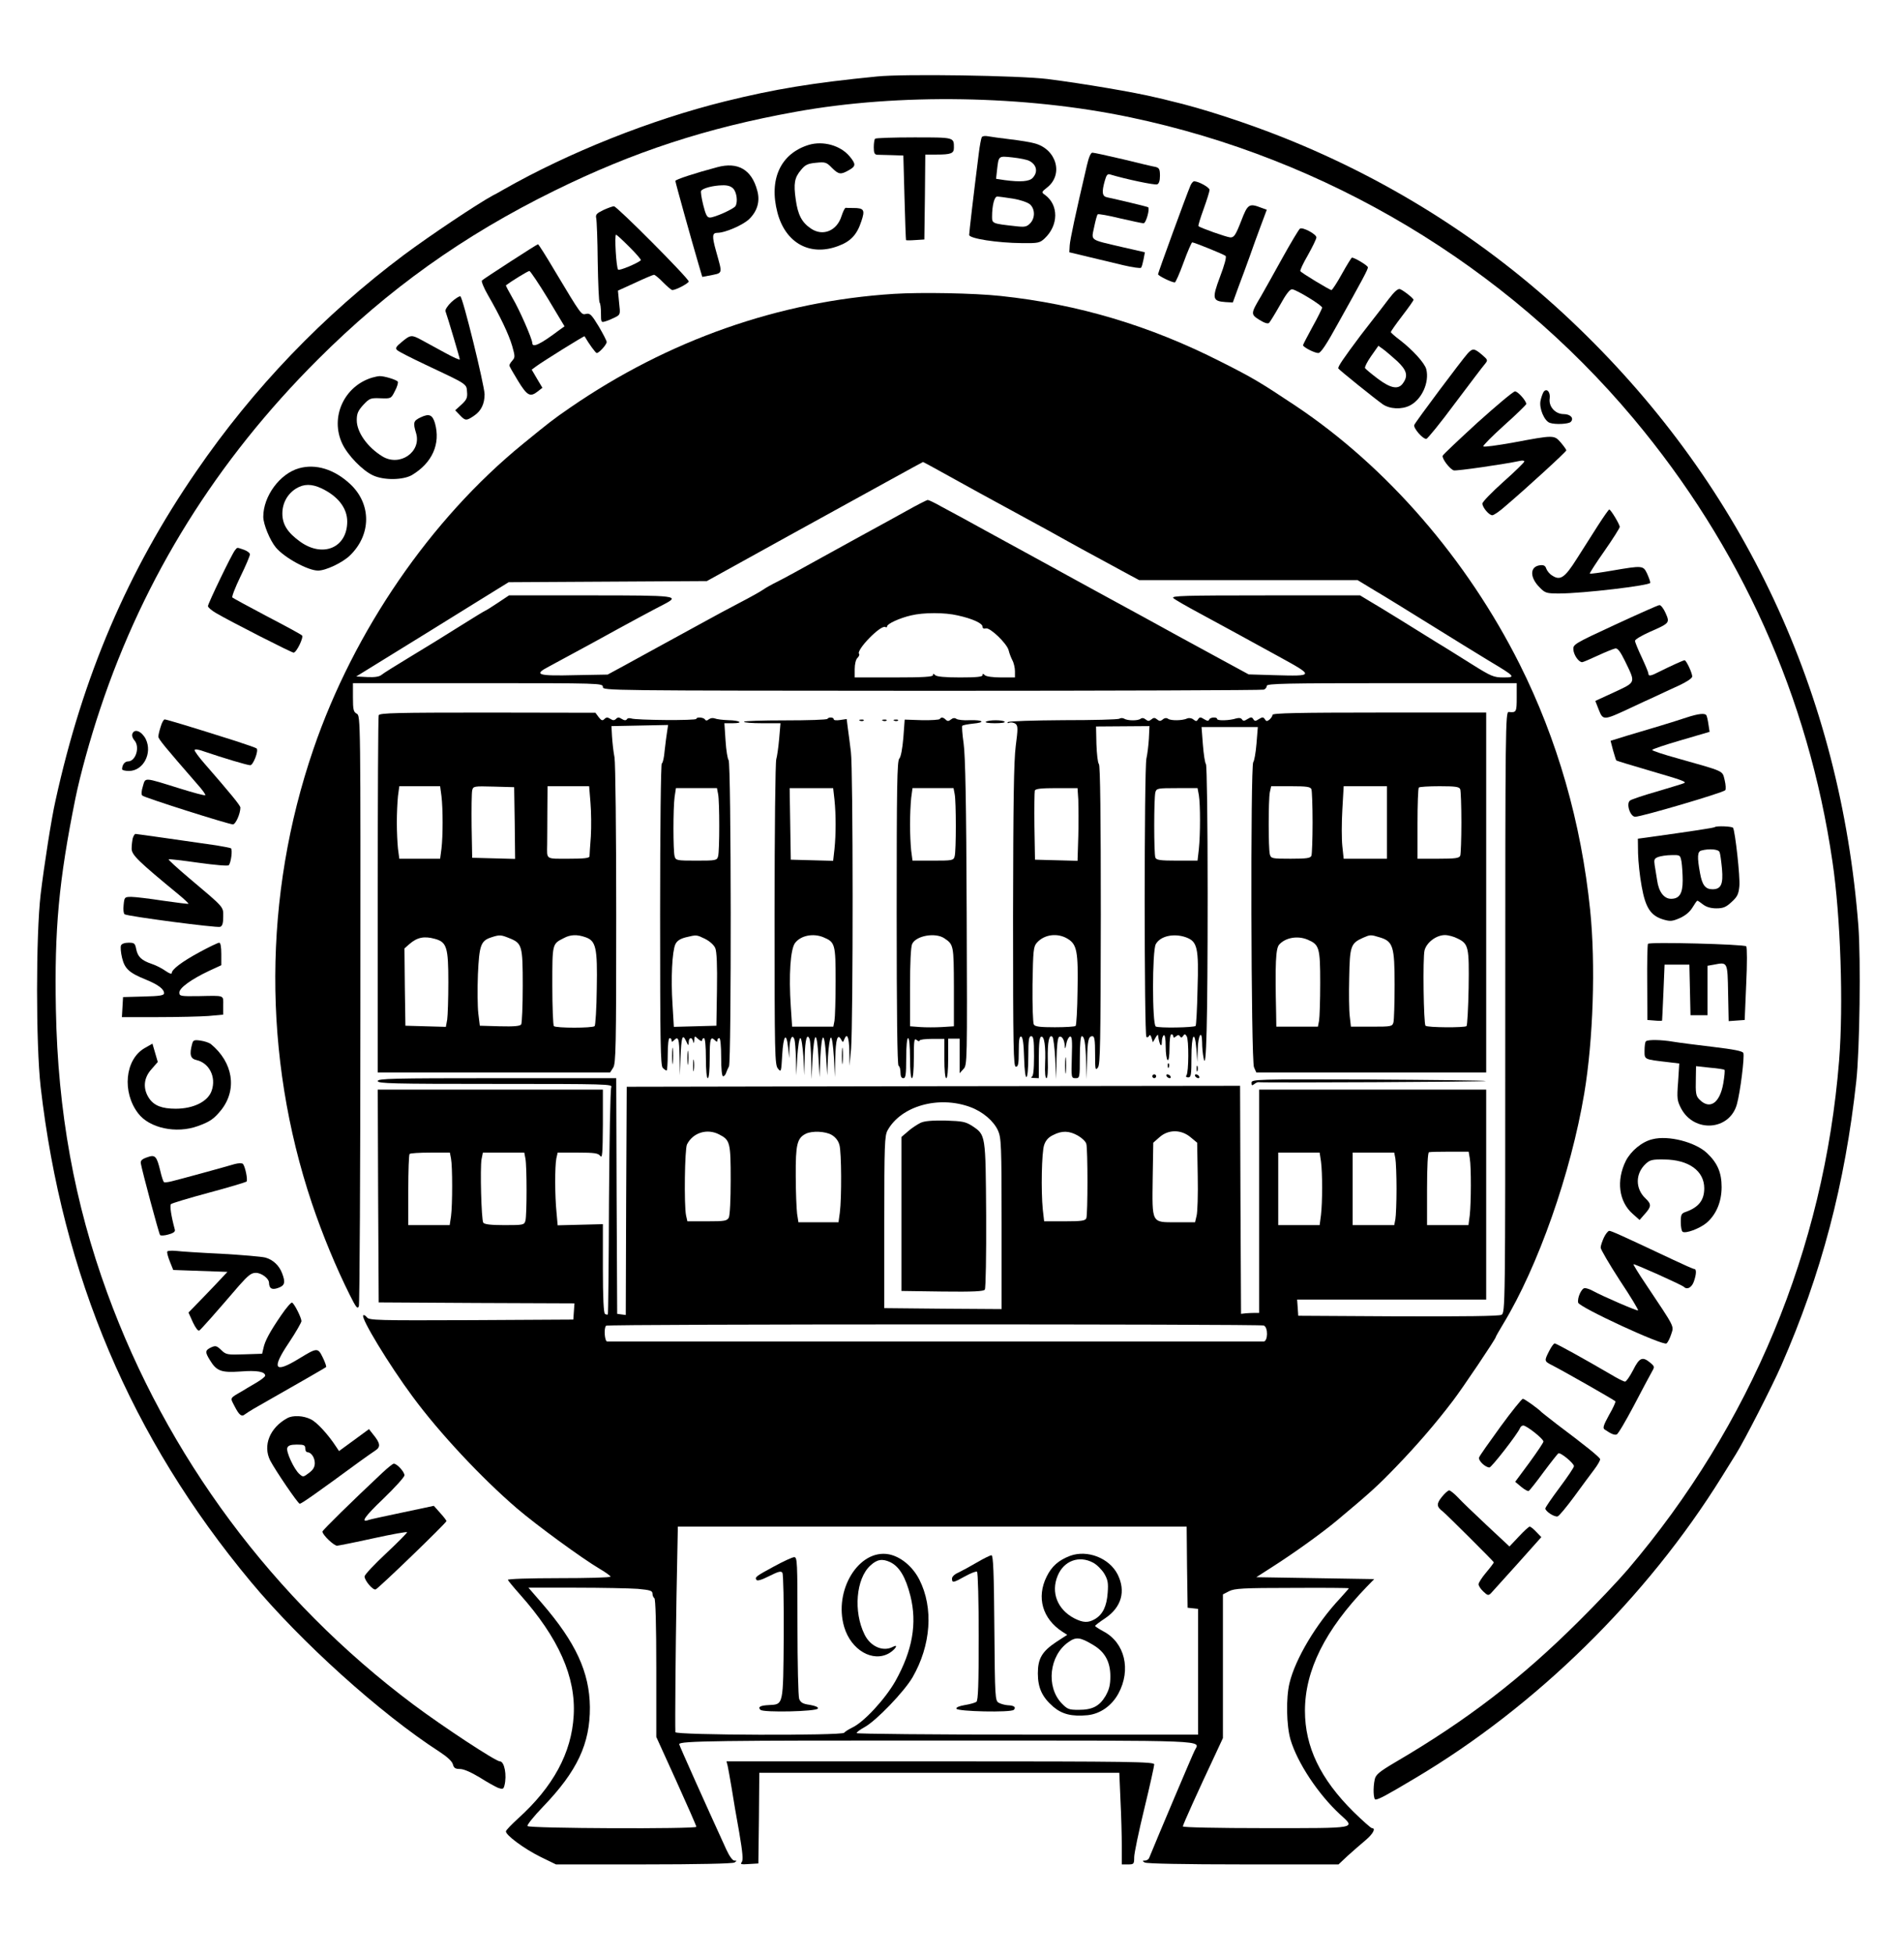 <?xml version="1.0" standalone="no"?>
<!DOCTYPE svg PUBLIC "-//W3C//DTD SVG 20010904//EN"
 "http://www.w3.org/TR/2001/REC-SVG-20010904/DTD/svg10.dtd">
<svg version="1.0" xmlns="http://www.w3.org/2000/svg"
 width="998pt" height="1024pt" viewBox="0 0 998 1024"
 preserveAspectRatio="xMidYMid meet">

<g transform="translate(0,1024) scale(0.1,-0.1)"
fill="#000000" stroke="none">
<path d="M4595 9839 c-335 -33 -535 -66 -794 -130 -391 -97 -820 -268 -1161
-462 -19 -11 -45 -26 -58 -32 -81 -44 -328 -209 -465 -311 -422 -316 -789
-698 -1088 -1134 -359 -521 -595 -1073 -738 -1725 -21 -91 -60 -342 -78 -492
-25 -216 -25 -785 0 -1008 114 -990 475 -1841 1101 -2593 262 -315 680 -692
990 -892 41 -27 66 -50 70 -66 5 -19 13 -24 37 -24 20 0 58 -17 103 -44 39
-25 83 -49 97 -55 24 -8 28 -7 33 12 14 54 0 127 -24 127 -22 0 -300 183 -455
299 -733 549 -1291 1300 -1603 2156 -172 471 -259 950 -269 1485 -8 421 15
673 102 1105 26 127 77 312 131 473 230 690 610 1299 1139 1827 370 370 764
651 1240 885 416 205 799 330 1265 414 540 98 1204 87 1755 -29 1029 -216
1964 -776 2636 -1577 564 -673 918 -1461 1044 -2323 43 -289 58 -752 35 -1042
-79 -988 -463 -1911 -1108 -2668 -47 -55 -162 -177 -256 -270 -302 -301 -586
-519 -963 -740 -83 -49 -102 -65 -107 -89 -10 -45 -7 -106 4 -106 16 0 59 23
208 112 635 377 1213 945 1607 1579 32 52 65 105 74 119 43 68 190 355 238
465 210 479 334 950 393 1490 18 165 24 635 11 812 -94 1219 -597 2295 -1466
3134 -443 429 -968 767 -1550 999 -191 76 -426 153 -590 191 -22 6 -56 14 -75
18 -110 27 -382 73 -570 97 -147 18 -755 28 -895 13z"/>
<path d="M5146 9521 c-3 -5 -11 -45 -16 -88 -28 -222 -50 -411 -50 -424 0 -19
147 -42 277 -43 84 -1 93 1 118 24 74 69 75 176 2 229 -19 13 -18 15 11 38 88
68 50 202 -66 232 -20 6 -77 15 -127 21 -49 6 -102 13 -117 16 -14 3 -29 1
-32 -5z m249 -124 c39 -20 47 -58 18 -89 -17 -19 -63 -23 -146 -12 l-46 7 5
46 c9 76 6 74 82 66 37 -4 76 -12 87 -18z m-85 -198 c41 -7 78 -20 90 -31 26
-25 26 -72 -1 -99 -18 -18 -28 -20 -78 -14 -119 13 -121 14 -121 49 0 59 12
106 27 106 8 0 45 -5 83 -11z"/>
<path d="M4587 9513 c-4 -3 -7 -24 -7 -45 0 -29 4 -38 18 -39 9 0 44 -1 77 -2
l60 -2 6 -220 c3 -121 7 -221 8 -223 0 -2 22 -2 49 0 l47 3 3 223 2 222 59 0
c75 0 91 6 91 35 0 56 4 55 -209 55 -109 0 -201 -3 -204 -7z"/>
<path d="M4240 9481 c-148 -45 -211 -180 -165 -355 42 -160 171 -231 319 -175
65 24 98 59 121 130 20 59 14 69 -42 69 -18 0 -36 0 -40 1 -5 0 -14 -19 -22
-43 -24 -78 -98 -108 -160 -66 -48 32 -69 72 -80 152 -12 84 -7 115 28 156 22
27 36 33 78 37 48 5 55 3 83 -26 36 -36 47 -37 89 -13 38 21 38 32 4 73 -48
57 -138 82 -213 60z"/>
<path d="M5697 9373 c-60 -256 -88 -388 -90 -419 l-2 -36 100 -24 c55 -13 138
-33 184 -44 47 -11 88 -17 92 -13 4 5 9 24 13 44 l7 37 -118 27 c-175 41 -163
32 -148 105 7 34 15 64 19 67 3 3 55 -6 116 -21 61 -14 117 -26 124 -26 13 0
34 76 24 84 -3 3 -163 41 -215 52 -26 5 -29 27 -12 87 8 29 14 37 27 33 83
-25 235 -57 247 -52 10 3 15 19 15 45 0 34 -4 41 -22 46 -13 2 -89 20 -170 40
-81 19 -154 35 -162 35 -9 0 -19 -24 -29 -67z"/>
<path d="M3760 9364 c-117 -31 -220 -65 -220 -72 0 -8 86 -316 121 -435 l20
-68 32 6 c79 16 75 3 40 130 -22 79 -20 95 8 95 40 0 134 41 166 72 43 42 58
94 42 150 -29 109 -101 151 -209 122z m84 -113 c18 -20 24 -70 11 -91 -9 -15
-109 -60 -134 -60 -15 0 -22 14 -35 66 -9 36 -14 69 -11 74 9 14 63 28 111 29
28 1 46 -5 58 -18z"/>
<path d="M6240 9268 c-21 -49 -170 -457 -170 -465 0 -8 71 -43 88 -43 4 0 25
47 46 105 21 58 42 105 45 105 11 0 166 -63 175 -71 6 -5 -6 -49 -29 -109 -43
-115 -40 -128 29 -133 l38 -2 29 80 c17 44 43 116 59 160 15 44 42 117 59 163
l31 83 -28 10 c-65 25 -72 21 -107 -71 -29 -74 -37 -85 -57 -84 -21 2 -157 50
-166 59 -3 2 10 43 27 90 17 47 31 92 31 100 0 13 -58 45 -81 45 -5 0 -14 -10
-19 -22z"/>
<path d="M3162 9139 c-35 -17 -41 -24 -37 -42 3 -12 7 -115 8 -229 2 -114 6
-210 10 -214 4 -4 7 -29 7 -56 0 -47 1 -49 23 -42 12 3 35 13 51 21 28 14 28
16 21 77 l-6 63 90 41 c49 23 94 42 99 42 5 0 27 -18 48 -40 22 -22 43 -40 48
-40 19 0 85 35 86 45 0 16 -377 395 -392 394 -7 0 -32 -9 -56 -20z m138 -194
c35 -35 62 -66 59 -69 -18 -16 -113 -56 -119 -49 -10 10 -20 183 -11 183 4 0
35 -29 71 -65z"/>
<path d="M6814 9042 c-6 -4 -48 -74 -94 -157 -45 -82 -95 -170 -109 -195 -56
-94 -56 -97 -10 -126 27 -17 45 -22 51 -16 5 5 31 47 57 93 32 58 52 84 64 83
23 -2 157 -84 157 -96 0 -5 -22 -50 -50 -100 -27 -50 -50 -93 -50 -97 0 -10
60 -41 80 -41 13 0 43 45 105 158 125 224 155 279 155 291 0 9 -69 51 -84 51
-2 0 -26 -38 -52 -85 -26 -47 -51 -85 -55 -85 -9 0 -158 90 -163 99 -3 4 15
42 40 85 24 43 44 84 44 92 0 17 -72 55 -86 46z"/>
<path d="M2675 8869 c-77 -50 -144 -94 -149 -99 -4 -4 10 -39 32 -77 63 -109
109 -205 127 -267 15 -53 15 -59 1 -75 -9 -10 -16 -21 -16 -26 0 -5 21 -41 46
-82 48 -78 63 -85 103 -54 l24 19 -28 47 -28 48 23 17 c35 26 252 161 254 158
23 -40 58 -88 64 -88 12 0 52 44 52 58 0 6 -19 43 -42 82 -37 61 -46 70 -66
65 -25 -6 -24 -8 -163 224 -46 78 -86 141 -89 141 -3 0 -68 -41 -145 -91z
m197 -194 l87 -145 -32 -23 c-97 -73 -137 -91 -137 -64 -1 22 -66 172 -104
236 -20 35 -36 65 -34 66 29 22 115 75 123 75 5 -1 49 -66 97 -145z"/>
<path d="M7279 8673 c-24 -32 -62 -81 -84 -109 -22 -28 -50 -64 -62 -80 -93
-124 -122 -167 -118 -175 6 -9 187 -155 232 -187 37 -26 100 -29 143 -7 63 32
103 122 86 190 -8 32 -71 101 -137 152 -27 20 -49 40 -49 43 0 3 27 42 60 85
33 43 60 81 59 84 0 8 -54 50 -71 56 -10 4 -30 -14 -59 -52z m44 -325 c51 -48
59 -77 31 -116 -24 -35 -64 -28 -133 24 -33 25 -63 50 -66 55 -3 5 11 33 32
63 l38 54 25 -18 c14 -10 46 -38 73 -62z"/>
<path d="M4685 8700 c-602 -38 -1183 -243 -1695 -595 -93 -64 -109 -77 -250
-192 -482 -393 -885 -979 -1097 -1598 -264 -770 -267 -1609 -8 -2381 56 -166
127 -337 198 -479 33 -66 41 -77 48 -60 4 11 8 712 8 1557 1 1529 1 1537 -19
1548 -17 9 -20 21 -20 85 l0 75 655 0 c645 0 655 0 655 -20 0 -19 16 -19 1724
-20 948 0 1731 3 1740 6 9 3 16 12 16 20 0 12 102 14 655 14 l655 0 0 -75 c0
-77 -2 -80 -42 -76 -17 2 -18 -79 -18 -1573 0 -1552 0 -1575 -20 -1586 -13 -7
-193 -9 -542 -8 l-523 3 -3 43 -3 42 495 0 496 0 0 550 0 550 -595 0 -595 0 0
-585 0 -585 -22 0 c-13 0 -34 -1 -48 -2 l-25 -3 -3 598 -2 597 -1608 -2 -1607
-3 -3 -598 -2 -598 -23 3 -22 3 -3 618 -2 617 -625 0 c-549 0 -625 -2 -625
-15 0 -13 75 -15 616 -15 583 0 616 -1 608 -17 -5 -10 -10 -281 -12 -602 -1
-322 -4 -587 -6 -589 -3 -2 -9 -1 -15 3 -7 4 -11 85 -11 238 l0 232 -118 -3
-119 -3 -6 68 c-9 87 -9 241 -1 282 l7 31 105 0 c88 0 107 -3 118 -17 11 -15
13 11 14 165 l0 182 -590 0 -590 0 2 -557 3 -558 513 -3 513 -2 -3 -43 -3 -42
-535 -3 c-492 -2 -536 -1 -547 15 -7 9 -16 14 -19 10 -14 -13 135 -259 259
-426 140 -190 360 -425 546 -585 104 -89 341 -262 434 -317 31 -18 57 -37 57
-41 0 -5 -122 -8 -271 -8 -156 0 -269 -4 -267 -9 2 -5 30 -39 63 -76 203 -228
294 -433 282 -635 -11 -195 -107 -373 -292 -540 -33 -30 -61 -59 -63 -66 -5
-18 96 -93 182 -135 l80 -39 460 0 c281 0 467 4 476 10 13 9 13 10 -1 10 -9 0
-26 23 -42 58 -108 236 -247 546 -247 552 0 17 200 20 1418 19 1392 0 1311 3
1284 -52 -9 -16 -201 -470 -239 -564 -3 -7 -13 -13 -22 -13 -14 0 -14 -2 -1
-10 9 -6 210 -10 515 -10 l501 0 49 46 c28 25 69 61 93 81 39 33 55 63 33 63
-5 0 -49 39 -98 87 -172 171 -253 339 -253 528 0 212 106 424 324 650 l39 40
-309 5 -309 5 78 50 c124 79 266 182 342 245 176 147 217 184 315 286 106 110
205 224 296 344 49 64 224 324 224 333 0 3 18 34 39 69 183 301 355 791 425
1208 47 281 60 676 31 960 -47 460 -172 895 -370 1290 -276 549 -694 1032
-1172 1352 -188 125 -226 148 -395 233 -372 189 -748 301 -1153 344 -139 15
-417 20 -560 11z m233 -924 c64 -36 324 -179 577 -316 33 -18 74 -41 90 -50
26 -15 81 -45 343 -187 l43 -23 572 0 573 0 89 -54 c50 -29 182 -111 295 -181
113 -70 250 -155 305 -188 139 -83 142 -87 75 -87 -50 0 -64 6 -160 66 -58 36
-143 90 -190 118 -47 29 -134 83 -195 121 -60 37 -132 81 -158 96 l-48 29
-497 0 c-424 0 -494 -2 -482 -14 8 -8 71 -44 140 -81 158 -86 218 -118 414
-226 186 -102 186 -103 -26 -97 l-133 4 -140 76 c-77 42 -183 100 -235 128
-100 55 -238 131 -417 228 -60 33 -229 125 -378 207 -148 81 -295 161 -325
178 -30 16 -83 45 -117 63 -33 19 -65 34 -70 34 -5 0 -56 -26 -113 -58 -58
-32 -139 -77 -180 -99 -41 -22 -158 -87 -260 -143 -102 -57 -207 -114 -235
-128 -27 -13 -61 -32 -75 -42 -14 -10 -68 -40 -120 -67 -52 -27 -147 -78 -210
-113 -175 -96 -306 -167 -400 -219 l-85 -46 -167 -3 c-201 -5 -224 2 -141 45
32 17 130 70 218 118 216 119 332 181 383 207 89 46 74 48 -384 48 l-426 0
-60 -40 c-33 -22 -62 -40 -64 -40 -2 0 -63 -37 -136 -83 -73 -46 -191 -119
-263 -162 -71 -43 -137 -84 -146 -92 -11 -9 -35 -13 -74 -11 l-58 3 99 61 c54
33 127 78 162 100 34 21 92 57 128 79 35 22 142 88 237 147 l173 107 519 3
520 3 425 235 c418 230 702 387 708 389 1 0 37 -19 80 -43z m102 -761 c77 -17
130 -41 130 -59 0 -9 7 -12 18 -9 22 5 110 -79 119 -115 3 -14 12 -37 19 -51
8 -14 14 -41 14 -58 l0 -33 -73 0 c-43 0 -78 5 -85 12 -9 9 -12 9 -12 0 0 -9
-33 -12 -118 -12 -78 0 -122 4 -130 12 -9 9 -12 9 -12 0 0 -9 -52 -12 -205
-12 l-205 0 0 44 c0 26 6 51 15 59 8 8 11 17 8 20 -18 19 115 156 138 141 5
-3 9 -1 9 4 0 13 65 43 125 57 66 16 177 16 245 0z m65 -2576 c66 -24 123 -73
146 -123 17 -38 19 -75 19 -489 l0 -447 -307 2 -308 3 0 450 c0 407 2 453 17
481 70 128 267 184 433 123z m-1315 -144 c57 -29 60 -43 60 -238 0 -104 -4
-186 -10 -198 -10 -17 -22 -19 -114 -19 l-103 0 -7 31 c-11 54 -7 349 5 372
31 62 106 85 169 52z m589 -2 c20 -12 35 -30 41 -53 11 -39 12 -277 2 -355
l-7 -50 -105 0 -105 0 -7 45 c-3 25 -7 114 -7 198 -1 165 7 198 53 221 33 16
102 13 135 -6z m1291 -4 c21 -12 41 -31 44 -43 8 -28 8 -370 0 -390 -5 -13
-25 -16 -114 -16 l-107 0 -7 61 c-10 99 -6 301 7 339 8 24 23 41 47 52 46 24
84 23 130 -3z m590 -8 l35 -29 3 -175 c2 -96 -1 -190 -6 -208 l-8 -34 -99 0
c-131 0 -126 -8 -123 233 l3 184 33 29 c46 41 113 41 162 0z m1464 -111 c8
-47 7 -232 0 -297 l-7 -53 -108 0 -109 0 0 189 c0 120 4 191 10 193 6 2 55 3
109 3 l99 0 6 -35z m-5340 -1 c8 -41 8 -243 0 -303 l-7 -46 -108 0 -109 0 0
183 c0 101 3 187 7 190 3 4 52 7 108 7 l103 0 6 -31z m390 0 c8 -40 8 -297 0
-326 -6 -22 -11 -23 -110 -23 -71 0 -105 4 -111 13 -10 16 -17 286 -9 332 l7
35 108 0 109 0 6 -31z m4170 -15 c8 -60 8 -213 0 -281 l-7 -53 -108 0 -109 0
0 190 0 190 109 0 108 0 7 -46z m390 15 c3 -17 6 -89 6 -159 0 -70 -3 -142 -6
-159 l-6 -31 -109 0 -109 0 0 190 0 190 109 0 109 0 6 -31z m-690 -875 c24 -9
22 -84 -1 -84 -17 0 -3414 0 -3440 0 -14 0 -19 71 -6 83 8 9 3426 9 3447 1z
m-402 -1266 l3 -213 28 -3 27 -3 0 -330 0 -329 -895 0 c-492 0 -895 4 -895 8
0 5 19 19 43 32 62 35 206 185 250 260 97 168 111 364 36 512 -35 69 -98 121
-160 133 -157 29 -291 -189 -234 -381 36 -121 150 -187 236 -137 33 20 51 50
19 33 -51 -27 -117 1 -148 64 -60 120 -45 294 30 362 35 33 63 37 104 18 48
-23 81 -78 106 -177 36 -144 11 -286 -79 -447 -53 -93 -165 -215 -226 -243
-20 -10 -39 -22 -42 -27 -10 -16 -885 -13 -885 3 -2 57 1 417 6 715 l7 362
1333 0 1334 0 2 -212z m-2879 -114 c65 -6 77 -10 77 -25 0 -10 5 -21 10 -24 6
-4 10 -137 10 -366 l0 -361 105 -231 c58 -128 105 -235 105 -240 0 -12 -878
-9 -885 4 -4 5 33 51 82 102 179 186 246 330 245 521 -2 183 -74 339 -251 544
l-71 82 248 0 c137 0 283 -3 325 -6z m3727 3 c0 -2 -21 -25 -46 -53 -125 -133
-235 -318 -265 -444 -19 -78 -16 -222 5 -295 36 -122 145 -287 260 -393 82
-75 100 -72 -389 -72 -258 0 -435 4 -435 9 0 9 82 190 171 379 l39 84 0 376 0
377 33 17 c28 14 71 17 330 17 163 1 297 0 297 -2z"/>
<path d="M4825 4356 c-16 -8 -46 -27 -65 -44 l-35 -30 0 -403 0 -404 214 -3
c165 -2 217 1 223 10 5 7 8 183 7 390 -3 423 -2 420 -72 467 -36 23 -51 26
-141 29 -70 1 -110 -2 -131 -12z"/>
<path d="M5609 2087 c-60 -23 -96 -54 -123 -109 -54 -109 -22 -221 83 -289
l25 -16 -57 -37 c-75 -50 -97 -87 -97 -165 0 -76 23 -125 81 -175 46 -39 97
-52 180 -44 66 7 126 49 161 113 68 125 34 267 -78 326 -24 13 -44 26 -44 29
1 3 24 21 53 40 86 58 109 142 65 230 -44 86 -159 130 -249 97z m121 -36 c19
-10 45 -36 58 -57 19 -33 22 -49 18 -101 -5 -71 -26 -113 -66 -137 -36 -21
-62 -20 -108 3 -89 46 -125 136 -88 224 32 78 112 108 186 68z m0 -431 c61
-36 90 -88 90 -164 0 -46 -6 -69 -25 -103 -32 -54 -69 -73 -141 -73 -52 0 -59
3 -90 35 -82 87 -64 249 35 319 41 30 63 27 131 -14z"/>
<path d="M5120 2052 c-36 -21 -80 -45 -97 -53 -19 -8 -33 -21 -33 -31 0 -24 6
-23 69 12 29 16 57 27 62 24 5 -3 9 -155 9 -338 0 -255 -3 -336 -12 -344 -7
-5 -35 -13 -61 -17 -29 -5 -46 -12 -44 -19 5 -15 286 -21 301 -6 13 13 2 23
-31 24 -16 1 -37 7 -48 13 -19 11 -20 24 -23 392 -2 291 -6 381 -15 381 -7 0
-41 -17 -77 -38z"/>
<path d="M4058 2032 c-98 -53 -102 -57 -93 -71 4 -7 28 0 67 20 48 24 63 28
69 17 5 -7 8 -158 7 -335 -3 -362 -1 -354 -77 -358 -46 -2 -60 -10 -45 -25 15
-15 296 -9 301 7 3 7 -13 14 -42 19 -37 5 -48 12 -56 31 -5 13 -9 186 -9 384
0 335 -1 359 -17 359 -10 0 -57 -22 -105 -48z"/>
<path d="M2366 8657 c-20 -19 -34 -41 -31 -48 12 -33 75 -245 75 -252 0 -5
-35 11 -77 34 -43 23 -97 53 -121 66 -55 30 -60 29 -105 -8 -32 -26 -36 -34
-25 -44 7 -7 74 -41 148 -76 221 -104 215 -100 218 -142 3 -31 -2 -42 -29 -67
l-33 -30 24 -25 c29 -31 35 -31 77 -2 35 24 53 61 53 111 -1 47 -114 509 -127
513 -6 2 -27 -12 -47 -30z"/>
<path d="M7693 8388 c-32 -36 -274 -359 -280 -375 -6 -15 43 -73 63 -73 6 0
74 83 150 186 77 102 147 195 157 206 17 21 16 22 -15 49 -40 34 -49 35 -75 7z"/>
<path d="M1950 8261 c-147 -45 -221 -208 -156 -346 28 -60 106 -141 161 -166
57 -27 159 -25 205 2 106 64 150 163 120 271 -13 45 -31 52 -75 31 -38 -18
-41 -27 -24 -83 29 -98 -85 -177 -176 -122 -79 48 -135 127 -135 190 0 34 6
49 34 80 33 35 38 37 90 35 56 -2 56 -2 76 38 12 22 18 44 15 49 -6 10 -72 30
-95 29 -8 0 -26 -4 -40 -8z"/>
<path d="M8092 8188 c-5 -7 -13 -28 -17 -47 -9 -40 20 -108 49 -117 29 -10 98
-6 109 5 19 19 -1 41 -37 41 -44 0 -80 40 -73 83 4 32 -15 54 -31 35z"/>
<path d="M7745 8026 c-98 -90 -181 -168 -183 -174 -5 -15 37 -70 58 -77 14 -4
264 32 348 50 12 3 22 1 22 -3 0 -5 -49 -53 -110 -107 -60 -54 -110 -105 -110
-114 1 -21 35 -61 52 -61 8 0 39 21 69 48 115 98 319 285 319 292 0 4 -13 22
-29 41 -35 40 -35 40 -249 0 -84 -15 -155 -25 -157 -20 -3 4 47 54 110 111 63
56 115 107 115 111 0 17 -45 67 -59 66 -9 0 -97 -74 -196 -163z"/>
<path d="M1567 7786 c-100 -28 -187 -146 -187 -254 0 -39 35 -124 66 -161 44
-53 168 -121 221 -121 41 0 127 41 166 78 114 109 115 271 2 376 -83 77 -180
107 -268 82z m118 -105 c86 -41 135 -103 135 -174 0 -137 -127 -191 -246 -106
-67 48 -94 91 -94 148 0 55 27 103 72 131 41 25 81 25 133 1z"/>
<path d="M8377 7488 c-29 -46 -80 -125 -112 -176 -63 -100 -87 -116 -129 -88
-14 8 -27 25 -31 36 -5 16 -14 20 -32 18 -55 -6 -56 -64 -2 -117 28 -29 36
-31 102 -31 123 0 477 42 477 56 0 8 -8 29 -17 49 -20 42 -24 42 -182 15 -63
-11 -116 -18 -118 -16 -2 2 32 55 77 119 44 63 80 120 80 126 0 13 -47 91 -55
91 -3 0 -29 -37 -58 -82z"/>
<path d="M1232 7357 c-16 -18 -142 -280 -142 -293 0 -7 19 -23 43 -37 77 -45
395 -207 406 -207 15 0 54 81 44 90 -4 5 -87 50 -183 100 -96 51 -178 95 -182
99 -4 4 15 53 42 109 28 57 50 109 50 117 0 7 -14 18 -31 24 -39 13 -34 14
-47 -2z"/>
<path d="M8465 6966 c-214 -99 -220 -103 -218 -130 2 -29 28 -66 46 -66 5 0
42 16 83 35 41 19 81 35 91 37 12 2 26 -16 50 -65 57 -118 60 -110 -55 -164
l-100 -46 18 -46 c22 -56 26 -56 151 2 52 24 119 56 149 69 30 14 85 40 123
57 38 18 67 37 67 46 0 18 -31 85 -40 85 -7 0 -75 -31 -133 -60 -44 -23 -57
-25 -57 -9 0 6 -16 44 -35 85 -19 40 -35 79 -35 86 0 7 35 28 78 47 105 46
105 47 82 99 -10 23 -25 42 -32 41 -7 0 -112 -47 -233 -103z"/>
<path d="M1985 6492 c-3 -7 -5 -432 -5 -943 l0 -929 609 0 609 0 16 25 c14 22
16 103 16 798 0 440 -4 797 -9 828 -6 30 -11 79 -13 109 l-3 55 149 3 148 3
-5 -33 c-3 -18 -9 -63 -13 -100 -3 -38 -10 -68 -15 -68 -5 0 -9 -340 -9 -791
0 -672 2 -793 14 -805 8 -8 17 -14 20 -14 3 0 6 38 6 85 0 50 4 85 10 85 6 0
10 -5 10 -12 0 -9 3 -9 12 0 24 24 28 11 30 -85 l2 -98 3 90 c4 111 10 131 29
90 12 -26 13 -27 14 -7 0 26 17 30 23 5 3 -13 5 -11 6 6 1 23 2 24 21 6 11
-10 20 -13 20 -7 0 7 5 12 10 12 6 0 10 -42 10 -105 0 -63 4 -105 10 -105 6 0
10 42 10 105 0 103 4 117 28 93 9 -9 12 -9 12 0 0 7 5 12 10 12 6 0 10 -40 10
-100 0 -62 4 -100 10 -100 6 0 13 8 16 18 3 9 10 25 15 34 13 26 12 1591 -2
1605 -5 5 -13 51 -16 102 l-6 91 43 0 c61 0 39 15 -23 16 -29 1 -60 5 -70 9
-10 4 -23 2 -31 -4 -10 -8 -16 -9 -21 -1 -7 11 -45 14 -45 3 0 -10 -318 -7
-341 2 -10 3 -20 2 -23 -4 -5 -7 -13 -7 -26 1 -15 10 -22 10 -31 1 -9 -9 -16
-9 -30 0 -14 9 -21 9 -31 -1 -10 -10 -16 -8 -30 10 l-17 23 -565 1 c-477 0
-566 -2 -571 -14z m329 -424 c8 -68 8 -208 0 -275 l-7 -53 -107 0 -107 0 -7
53 c-3 28 -6 90 -6 137 0 47 3 109 6 138 l7 52 107 0 107 0 7 -52z m384 -141
l2 -188 -112 3 -113 3 -3 165 c-1 91 0 175 3 188 5 22 8 23 113 20 l107 -3 3
-188z m397 107 c4 -47 5 -127 2 -177 -4 -51 -7 -98 -7 -104 0 -10 -29 -13
-110 -13 -122 0 -113 -6 -112 75 0 17 1 92 1 168 l1 137 109 0 109 0 7 -86z
m669 45 c8 -40 8 -297 0 -326 -6 -22 -11 -23 -114 -23 -103 0 -108 1 -114 23
-8 29 -8 252 0 311 l7 46 107 0 108 0 6 -31z m-1095 -755 c68 -27 71 -39 71
-251 0 -103 -4 -194 -8 -201 -6 -9 -36 -12 -113 -10 l-104 3 -8 65 c-4 36 -5
127 -2 204 7 153 15 176 70 194 43 14 50 14 94 -4z m399 5 c56 -19 64 -55 60
-269 -1 -104 -7 -192 -11 -197 -11 -11 -203 -11 -214 0 -4 5 -8 100 -8 212 0
222 -1 218 60 249 35 19 70 20 113 5z m628 -9 c25 -13 46 -32 53 -48 8 -18 11
-93 9 -217 l-3 -190 -111 -3 -112 -3 -7 118 c-9 136 -2 277 15 315 9 18 24 28
54 36 58 14 56 14 102 -8z m-1416 0 c62 -17 70 -45 70 -227 0 -87 -3 -175 -6
-196 l-7 -38 -106 3 -106 3 -3 202 -2 203 25 22 c41 36 78 44 135 28z"/>
<path d="M6670 6494 c0 -6 -7 -17 -16 -25 -13 -10 -17 -10 -24 2 -8 12 -13 12
-31 1 -18 -12 -23 -12 -30 0 -7 11 -12 11 -30 0 -17 -11 -23 -11 -29 -2 -5 8
-16 9 -31 5 -33 -11 -99 -13 -99 -3 0 12 -38 10 -42 -3 -3 -8 -10 -8 -26 2
-19 12 -24 12 -32 0 -7 -12 -11 -12 -24 -2 -9 8 -23 10 -33 6 -26 -12 -86 -12
-100 -2 -8 6 -19 5 -28 -3 -12 -10 -18 -10 -30 0 -12 10 -18 10 -30 0 -12 -10
-18 -10 -30 0 -10 8 -19 9 -27 3 -15 -11 -69 -10 -86 1 -7 4 -18 4 -24 0 -7
-5 -139 -8 -294 -8 -156 -1 -286 -5 -291 -10 -5 -5 -1 -7 9 -3 9 3 23 0 31 -6
13 -11 13 -25 1 -117 -10 -80 -13 -292 -14 -892 0 -694 2 -788 15 -788 12 0
15 16 15 81 0 60 3 80 13 77 8 -3 13 -37 15 -112 4 -139 22 -131 22 10 0 86 3
104 15 104 12 0 15 -18 15 -104 0 -74 -4 -106 -12 -109 -7 -3 -2 -6 12 -6 l25
-1 0 107 c0 73 4 108 12 110 17 6 25 -50 21 -141 -2 -46 1 -76 7 -76 6 0 9 37
7 97 -2 93 7 137 25 119 4 -4 11 -56 14 -114 l5 -107 2 107 c1 66 6 109 13
114 14 8 28 -13 30 -46 1 -20 3 -18 8 9 3 19 12 36 19 39 11 3 13 -19 10 -107
-3 -109 -3 -111 20 -111 21 0 22 3 22 110 0 65 4 110 10 110 14 0 20 -33 23
-135 l3 -90 2 97 c2 106 7 128 28 128 11 0 14 -20 14 -92 0 -83 1 -90 15 -72
12 16 14 129 15 800 0 508 -3 783 -10 790 -6 6 -11 52 -13 104 l-2 93 140 1
140 1 -3 -65 c-2 -36 -8 -83 -13 -105 -12 -54 -12 -1452 0 -1459 5 -4 12 0 14
6 4 8 9 3 13 -11 l7 -23 13 23 c7 13 14 20 14 14 6 -49 20 -72 20 -32 0 14 5
29 10 32 6 4 10 -18 10 -59 0 -36 5 -68 10 -71 6 -4 10 20 10 64 0 41 4 71 10
71 6 0 10 -5 10 -11 0 -8 4 -8 14 0 11 9 16 9 21 0 6 -8 10 -7 16 2 8 12 11
11 19 -1 12 -17 11 -190 -1 -205 -5 -6 -1 -11 9 -11 15 0 17 13 17 106 0 119
17 148 26 43 l5 -68 2 67 c2 74 22 106 23 36 0 -24 3 -61 8 -83 14 -80 21 185
21 861 0 383 -4 674 -9 680 -5 5 -12 51 -16 102 l-7 92 147 0 148 0 -7 -87
c-4 -49 -12 -92 -17 -97 -15 -16 -12 -1566 4 -1599 l12 -27 603 0 602 0 0 943
0 943 -560 0 c-421 0 -560 -3 -560 -12z m204 -390 c3 -9 6 -87 6 -174 0 -87
-3 -165 -6 -174 -5 -13 -24 -16 -109 -16 -98 0 -103 1 -109 23 -8 29 -8 286 0
326 l7 31 102 0 c85 0 104 -3 109 -16z m396 -174 l0 -190 -114 0 -113 0 -7 66
c-4 37 -4 122 0 190 l7 124 113 0 114 0 0 -190z m384 174 c3 -9 6 -87 6 -174
0 -87 -3 -165 -6 -174 -5 -13 -25 -16 -115 -16 l-109 0 0 183 c0 101 3 187 7
190 3 4 52 7 109 7 84 0 103 -3 108 -16z m-2002 -55 c1 -34 2 -120 0 -191 l-4
-129 -111 3 -112 3 -3 175 c-1 96 0 180 2 187 4 10 35 13 115 13 l109 0 4 -61z
m632 24 c8 -50 8 -204 0 -282 l-7 -61 -107 0 c-89 0 -109 3 -114 16 -8 20 -8
312 0 342 6 21 11 22 114 22 l107 0 7 -37z m-687 -753 c48 -29 55 -68 51 -272
-1 -97 -6 -180 -10 -184 -4 -4 -53 -7 -109 -7 -76 0 -103 3 -110 14 -5 8 -8
102 -7 210 3 181 5 199 23 219 39 44 109 53 162 20z m620 8 c59 -22 67 -54 60
-271 -2 -103 -7 -190 -10 -193 -9 -9 -195 -12 -209 -3 -19 12 -19 395 0 431
23 43 95 59 159 36z m1015 0 c70 -21 78 -47 78 -249 0 -96 -3 -184 -6 -196 -6
-22 -11 -23 -114 -23 l-109 0 -6 53 c-4 30 -5 122 -3 204 3 166 8 180 73 209
37 16 39 17 87 2z m408 -6 c58 -28 61 -45 58 -259 -2 -105 -7 -195 -11 -200
-10 -9 -206 -8 -215 2 -10 10 -15 358 -5 395 11 42 62 80 107 80 17 0 47 -8
66 -18z m-786 -6 c61 -26 66 -41 66 -227 0 -92 -3 -181 -6 -198 l-6 -31 -109
0 -109 0 -1 68 c-6 266 -2 342 16 362 33 37 97 48 149 26z"/>
<path d="M8840 6480 c-30 -10 -93 -30 -140 -44 -47 -14 -124 -37 -171 -51
l-87 -27 13 -50 c8 -27 15 -51 17 -53 2 -2 81 -26 177 -54 168 -49 189 -57
180 -64 -2 -2 -64 -21 -138 -43 -74 -21 -140 -43 -147 -49 -22 -16 1 -85 27
-85 33 0 458 125 472 139 4 4 3 28 -3 53 -13 51 4 43 -247 114 -73 20 -133 40
-133 44 0 4 68 27 151 51 l150 44 -6 39 c-3 22 -8 43 -11 48 -8 12 -43 8 -104
-12z"/>
<path d="M4337 6473 c-3 -5 -102 -8 -221 -8 -119 0 -216 -3 -216 -7 0 -5 43
-8 96 -8 l95 0 -7 -82 c-4 -46 -11 -93 -15 -106 -5 -13 -9 -378 -9 -813 0
-737 1 -790 18 -809 16 -20 17 -18 22 72 6 103 22 123 31 38 l6 -55 1 52 c2
52 15 76 26 47 3 -9 7 -55 8 -102 l2 -87 5 98 c4 54 10 97 16 97 6 0 12 -43
16 -97 l5 -98 2 97 c2 91 12 128 26 92 3 -9 7 -59 8 -112 l2 -97 5 110 c4 63
10 110 16 110 6 0 12 -45 15 -105 l6 -105 4 105 c3 63 9 104 15 103 6 -2 12
-47 15 -100 l6 -98 4 98 c3 53 10 98 15 100 6 1 12 -41 16 -103 l5 -105 2 95
c2 103 12 136 30 104 10 -18 11 -18 17 -1 15 37 25 14 27 -60 l1 -78 8 90 c11
140 11 1469 -1 1555 -5 41 -12 97 -16 124 l-6 48 -34 -5 c-19 -3 -34 -2 -34 4
0 11 -27 12 -33 2z m37 -424 c8 -79 8 -179 0 -258 l-7 -62 -111 3 -111 3 -3
188 -3 187 114 0 114 0 7 -61z m-57 -721 c60 -25 63 -36 63 -229 0 -97 -3
-191 -6 -208 l-6 -31 -108 0 -108 0 -7 106 c-11 164 -2 299 22 332 30 40 96
53 150 30z"/>
<path d="M4926 6472 c-3 -4 -45 -7 -94 -6 l-90 3 -7 -95 c-5 -59 -13 -100 -21
-109 -12 -11 -14 -147 -14 -809 0 -519 3 -797 10 -801 6 -3 10 -19 10 -36 0
-19 5 -29 15 -29 12 0 15 18 15 105 0 63 4 105 10 105 6 0 10 -42 10 -105 0
-63 4 -105 10 -105 6 0 10 42 10 106 0 94 2 105 15 94 8 -7 15 -8 15 -3 0 5
29 9 65 9 l65 0 0 -103 c0 -62 4 -103 10 -103 6 0 10 41 10 103 l0 104 30 0
30 0 0 -91 0 -90 20 22 c20 21 20 31 17 819 -2 572 -7 823 -16 887 -7 48 -10
91 -7 93 3 3 28 8 56 11 68 6 54 20 -17 18 -32 -2 -64 2 -70 7 -9 6 -18 5 -28
-3 -12 -10 -19 -10 -27 -2 -14 14 -25 15 -32 4z m78 -393 c8 -40 8 -297 0
-326 -6 -22 -11 -23 -114 -23 l-107 0 -7 53 c-3 28 -6 90 -6 137 0 47 3 109 6
138 l7 52 107 0 108 0 6 -31z m-54 -756 c49 -33 49 -37 50 -254 l0 -207 -62
-4 c-35 -2 -87 -2 -115 0 l-53 4 0 203 c0 126 4 213 11 228 20 44 122 62 169
30z"/>
<path d="M842 6431 c-7 -21 -12 -44 -12 -51 0 -13 37 -57 204 -249 26 -29 45
-55 42 -58 -3 -3 -63 13 -133 35 -193 60 -180 59 -194 12 -8 -25 -9 -44 -3
-49 11 -11 453 -151 475 -151 14 0 39 56 39 88 0 11 -50 72 -191 234 -27 31
-49 61 -49 67 0 7 21 4 53 -8 94 -32 223 -71 239 -71 15 0 45 77 33 88 -3 3
-54 21 -113 40 -233 74 -360 112 -369 112 -5 0 -15 -17 -21 -39z"/>
<path d="M4508 6463 c7 -3 16 -2 19 1 4 3 -2 6 -13 5 -11 0 -14 -3 -6 -6z"/>
<path d="M4628 6463 c7 -3 16 -2 19 1 4 3 -2 6 -13 5 -11 0 -14 -3 -6 -6z"/>
<path d="M4688 6463 c7 -3 16 -2 19 1 4 3 -2 6 -13 5 -11 0 -14 -3 -6 -6z"/>
<path d="M5168 6458 c-8 -4 13 -8 46 -8 33 0 56 3 52 8 -10 10 -83 10 -98 0z"/>
<path d="M694 6395 c-4 -9 1 -24 10 -34 31 -34 8 -111 -33 -111 -17 0 -31 -18
-31 -41 0 -5 16 -9 36 -9 75 0 124 93 88 167 -21 41 -59 57 -70 28z"/>
<path d="M8989 5906 c-3 -4 -115 -21 -359 -55 l-45 -6 1 -77 c1 -42 9 -120 19
-173 20 -112 47 -154 115 -174 35 -10 46 -9 85 8 29 13 52 32 66 55 12 20 23
36 26 36 3 0 16 -9 30 -20 17 -13 41 -20 69 -20 36 0 51 6 80 33 31 28 37 42
41 83 5 46 -22 288 -33 306 -5 8 -87 11 -95 4z m24 -131 c4 -8 9 -47 13 -88 7
-81 -5 -107 -50 -107 -37 0 -54 22 -65 84 -16 86 -14 114 7 119 40 11 90 7 95
-8z m-199 -52 c3 -21 6 -65 6 -97 0 -68 -17 -96 -61 -96 -37 0 -65 37 -73 97
-4 27 -10 63 -13 80 -4 28 -2 34 18 42 13 5 45 10 70 10 46 1 46 1 53 -36z"/>
<path d="M696 5848 c-3 -13 -6 -37 -6 -55 0 -33 33 -65 248 -242 29 -24 51
-45 50 -47 -2 -2 -62 6 -133 16 -72 11 -146 20 -166 20 -36 0 -37 -1 -41 -42
-3 -24 0 -46 5 -49 16 -11 483 -72 501 -66 12 5 16 19 16 54 0 53 9 43 -183
205 -59 50 -106 93 -103 95 2 2 72 -6 156 -18 86 -12 155 -18 159 -13 12 13
21 83 11 89 -4 2 -39 9 -76 15 -166 24 -418 60 -424 60 -4 0 -10 -10 -14 -22z"/>
<path d="M634 5285 c-3 -8 -1 -37 6 -65 14 -57 37 -78 126 -114 63 -26 94 -49
94 -71 0 -11 -21 -15 -107 -17 l-108 -3 -3 -52 -3 -53 189 0 c104 0 223 3 265
6 l77 7 0 48 c0 56 12 52 -132 49 -92 -1 -98 0 -98 19 0 24 62 69 155 113 l65
30 0 59 c0 37 -4 59 -11 59 -6 0 -53 -22 -104 -50 -92 -50 -145 -90 -145 -110
0 -6 -15 0 -32 12 -18 13 -51 30 -73 37 -53 18 -73 37 -81 77 -6 31 -10 34
-40 34 -21 0 -37 -6 -40 -15z"/>
<path d="M8638 5294 c-3 -5 -5 -97 -4 -204 l1 -195 38 -3 c20 -2 38 -2 39 0 0
2 4 68 7 148 l6 145 65 0 65 0 3 -132 3 -133 44 0 45 0 0 130 0 129 34 6 c72
14 71 16 74 -148 l3 -148 42 3 42 3 8 189 c5 104 5 192 0 197 -11 11 -509 24
-515 13z"/>
<path d="M1007 4769 c-15 -55 -9 -77 23 -84 66 -15 104 -88 80 -159 -18 -57
-94 -96 -189 -96 -72 0 -113 16 -139 54 -34 50 -30 107 12 153 l33 38 -14 48
-14 48 -42 -24 c-102 -60 -118 -230 -33 -341 59 -78 200 -108 313 -67 64 23
85 38 123 85 84 107 62 249 -55 345 -9 7 -33 15 -54 18 -34 5 -39 2 -44 -18z"/>
<path d="M8627 4783 c-4 -3 -7 -25 -7 -49 0 -47 -4 -45 124 -60 l58 -7 -6 -96
c-7 -89 -5 -99 16 -140 69 -129 254 -115 292 22 18 64 41 250 34 269 -4 10
-50 19 -159 32 -85 10 -178 22 -208 27 -64 11 -135 12 -144 2z m412 -149 c3
-3 0 -34 -6 -70 -18 -105 -71 -141 -125 -86 -19 19 -21 32 -19 116 l1 59 73
-8 c39 -3 74 -9 76 -11z"/>
<path d="M3523 4705 c0 -38 2 -53 4 -32 2 20 2 52 0 70 -2 17 -4 1 -4 -38z"/>
<path d="M4413 4705 c0 -38 2 -53 4 -32 2 20 2 52 0 70 -2 17 -4 1 -4 -38z"/>
<path d="M3603 4695 c0 -33 2 -45 4 -27 2 18 2 45 0 60 -2 15 -4 0 -4 -33z"/>
<path d="M5583 4655 c0 -38 2 -53 4 -32 2 20 2 52 0 70 -2 17 -4 1 -4 -38z"/>
<path d="M3633 4655 c0 -27 2 -38 4 -22 2 15 2 37 0 50 -2 12 -4 0 -4 -28z"/>
<path d="M6121 4654 c0 -11 3 -14 6 -6 3 7 2 16 -1 19 -3 4 -6 -2 -5 -13z"/>
<path d="M6272 4640 c0 -14 2 -19 5 -12 2 6 2 18 0 25 -3 6 -5 1 -5 -13z"/>
<path d="M6040 4600 c0 -5 5 -10 10 -10 6 0 10 5 10 10 0 6 -4 10 -10 10 -5 0
-10 -4 -10 -10z"/>
<path d="M6115 4600 c3 -5 11 -10 16 -10 6 0 7 5 4 10 -3 6 -11 10 -16 10 -6
0 -7 -4 -4 -10z"/>
<path d="M6265 4600 c3 -5 11 -10 16 -10 6 0 7 5 4 10 -3 6 -11 10 -16 10 -6
0 -7 -4 -4 -10z"/>
<path d="M6560 4566 c0 -15 3 -16 14 -7 8 6 18 11 22 10 24 -4 1197 2 1192 6
-3 3 -280 6 -616 8 -592 2 -612 1 -612 -17z"/>
<path d="M8661 4270 c-55 -13 -112 -61 -139 -113 -51 -103 -37 -214 36 -278
l36 -32 28 32 c34 38 35 51 3 81 -54 51 -54 130 1 181 22 21 35 24 97 23 129
-1 210 -60 210 -151 0 -62 -29 -99 -95 -123 -25 -8 -28 -14 -28 -54 0 -25 4
-48 10 -51 16 -10 87 16 124 46 51 43 80 110 80 189 0 74 -21 125 -76 177 -61
58 -203 95 -287 73z"/>
<path d="M770 4175 c-26 -9 -34 -17 -32 -31 7 -41 95 -369 101 -376 4 -4 24
-3 44 3 28 8 37 15 33 27 -19 70 -27 125 -20 132 5 5 95 32 199 60 105 28 193
55 197 58 8 8 -7 81 -19 93 -5 5 -24 4 -43 -1 -64 -19 -295 -82 -329 -90 -19
-5 -38 -7 -41 -5 -4 2 -13 29 -20 60 -19 78 -27 86 -70 70z"/>
<path d="M8407 3755 c-9 -20 -17 -43 -17 -53 0 -9 45 -86 100 -171 56 -84 99
-155 96 -158 -4 -4 -183 73 -238 103 -14 8 -33 14 -41 14 -17 0 -40 -50 -35
-76 4 -24 446 -228 463 -214 7 5 18 27 25 49 14 44 22 29 -133 261 -38 56 -67
104 -65 105 4 4 256 -109 265 -119 16 -16 40 -3 51 27 14 39 15 67 3 67 -5 0
-55 22 -112 49 -274 129 -323 151 -334 151 -6 0 -19 -16 -28 -35z"/>
<path d="M877 3682 c-3 -4 3 -27 13 -52 l18 -45 142 -5 142 -5 -28 -30 c-15
-16 -61 -65 -102 -107 l-74 -76 23 -51 c14 -30 28 -48 34 -43 10 7 87 94 208
235 48 54 64 67 88 67 30 0 69 -30 69 -52 1 -30 15 -39 48 -27 35 12 39 29 21
76 -15 41 -48 72 -88 83 -20 5 -124 14 -231 20 -107 5 -214 12 -237 15 -23 2
-44 1 -46 -3z"/>
<path d="M1474 3348 c-59 -86 -85 -134 -93 -172 l-7 -30 -93 -3 c-90 -3 -96
-2 -121 22 -24 23 -30 25 -54 14 -31 -15 -32 -24 -6 -66 35 -58 59 -67 161
-60 86 7 129 -1 129 -22 0 -5 -21 -22 -47 -37 -27 -16 -60 -35 -74 -44 -67
-39 -63 -33 -40 -78 24 -47 37 -58 54 -44 7 5 28 19 47 30 255 145 376 215
379 218 3 3 -5 25 -17 50 -26 53 -29 53 -127 -7 -128 -78 -143 -52 -50 86 36
54 65 105 65 112 0 17 -36 90 -49 97 -4 3 -30 -26 -57 -66z"/>
<path d="M8120 3160 c-26 -51 -26 -53 13 -73 65 -33 324 -181 334 -190 3 -3
-12 -36 -33 -72 -30 -55 -34 -69 -23 -76 35 -24 51 -30 63 -26 8 3 47 70 89
149 41 79 83 157 93 175 18 31 18 31 -6 52 -41 34 -57 27 -90 -39 -17 -33 -36
-60 -42 -60 -7 0 -41 17 -77 39 -132 77 -283 161 -292 161 -5 0 -18 -18 -29
-40z"/>
<path d="M7865 2764 c-58 -80 -109 -152 -112 -161 -6 -16 31 -52 54 -53 11 0
148 176 160 206 3 8 11 14 17 14 18 0 106 -70 106 -84 0 -6 -34 -56 -74 -111
l-74 -100 31 -26 c18 -15 36 -25 40 -22 5 3 40 47 78 99 38 51 73 95 77 98 11
7 82 -52 82 -67 0 -7 -34 -57 -75 -112 -41 -55 -75 -104 -75 -110 1 -16 50
-47 65 -41 8 3 46 49 86 103 39 54 87 118 105 142 19 25 33 50 31 55 -3 11
-79 72 -227 183 -41 32 -77 60 -80 63 -14 16 -89 70 -98 70 -5 0 -58 -65 -117
-146z"/>
<path d="M1505 2808 c-91 -50 -128 -143 -89 -221 27 -52 146 -227 155 -227 10
0 97 62 314 221 34 24 71 51 84 59 27 18 24 38 -13 83 l-22 28 -79 -58 -78
-57 -16 24 c-41 63 -100 127 -131 142 -39 20 -95 23 -125 6z m95 -158 c0 -11
5 -20 11 -20 20 0 39 -28 39 -57 0 -21 -9 -36 -31 -52 -29 -22 -31 -22 -50 -5
-28 25 -71 118 -63 137 4 12 18 17 50 17 37 0 44 -3 44 -20z"/>
<path d="M2005 2523 c-160 -150 -315 -302 -315 -309 1 -18 60 -74 77 -74 10 1
96 18 191 39 95 21 174 35 176 32 1 -3 -48 -53 -110 -111 -62 -58 -113 -112
-113 -121 -1 -20 43 -73 58 -68 15 5 371 349 371 358 0 4 -15 23 -33 43 l-33
37 -165 -35 c-90 -19 -170 -36 -177 -39 -45 -17 -20 19 78 112 60 58 110 113
110 122 0 18 -39 61 -56 61 -5 0 -31 -21 -59 -47z"/>
<path d="M7557 2395 c-29 -36 -27 -51 6 -76 17 -13 267 -262 267 -266 0 -3
-18 -27 -40 -53 -22 -26 -40 -54 -40 -62 0 -8 11 -25 25 -38 22 -21 27 -22 40
-9 7 8 70 77 139 154 l125 140 -26 27 c-15 16 -30 28 -35 28 -5 0 -30 -23 -57
-52 l-49 -52 -119 111 c-65 61 -134 127 -152 147 -19 20 -40 36 -45 36 -6 0
-24 -16 -39 -35z"/>
<path d="M3814 987 c3 -12 12 -65 21 -117 8 -52 26 -158 40 -234 18 -106 21
-143 13 -154 -10 -11 -3 -13 38 -10 l49 3 3 238 2 237 944 0 943 0 6 -142 c4
-79 7 -187 7 -240 l0 -98 33 0 c30 0 32 2 32 38 0 20 24 135 53 254 29 119 52
224 52 232 0 14 -113 16 -1121 16 l-1121 0 6 -23z"/>
</g>
</svg>
